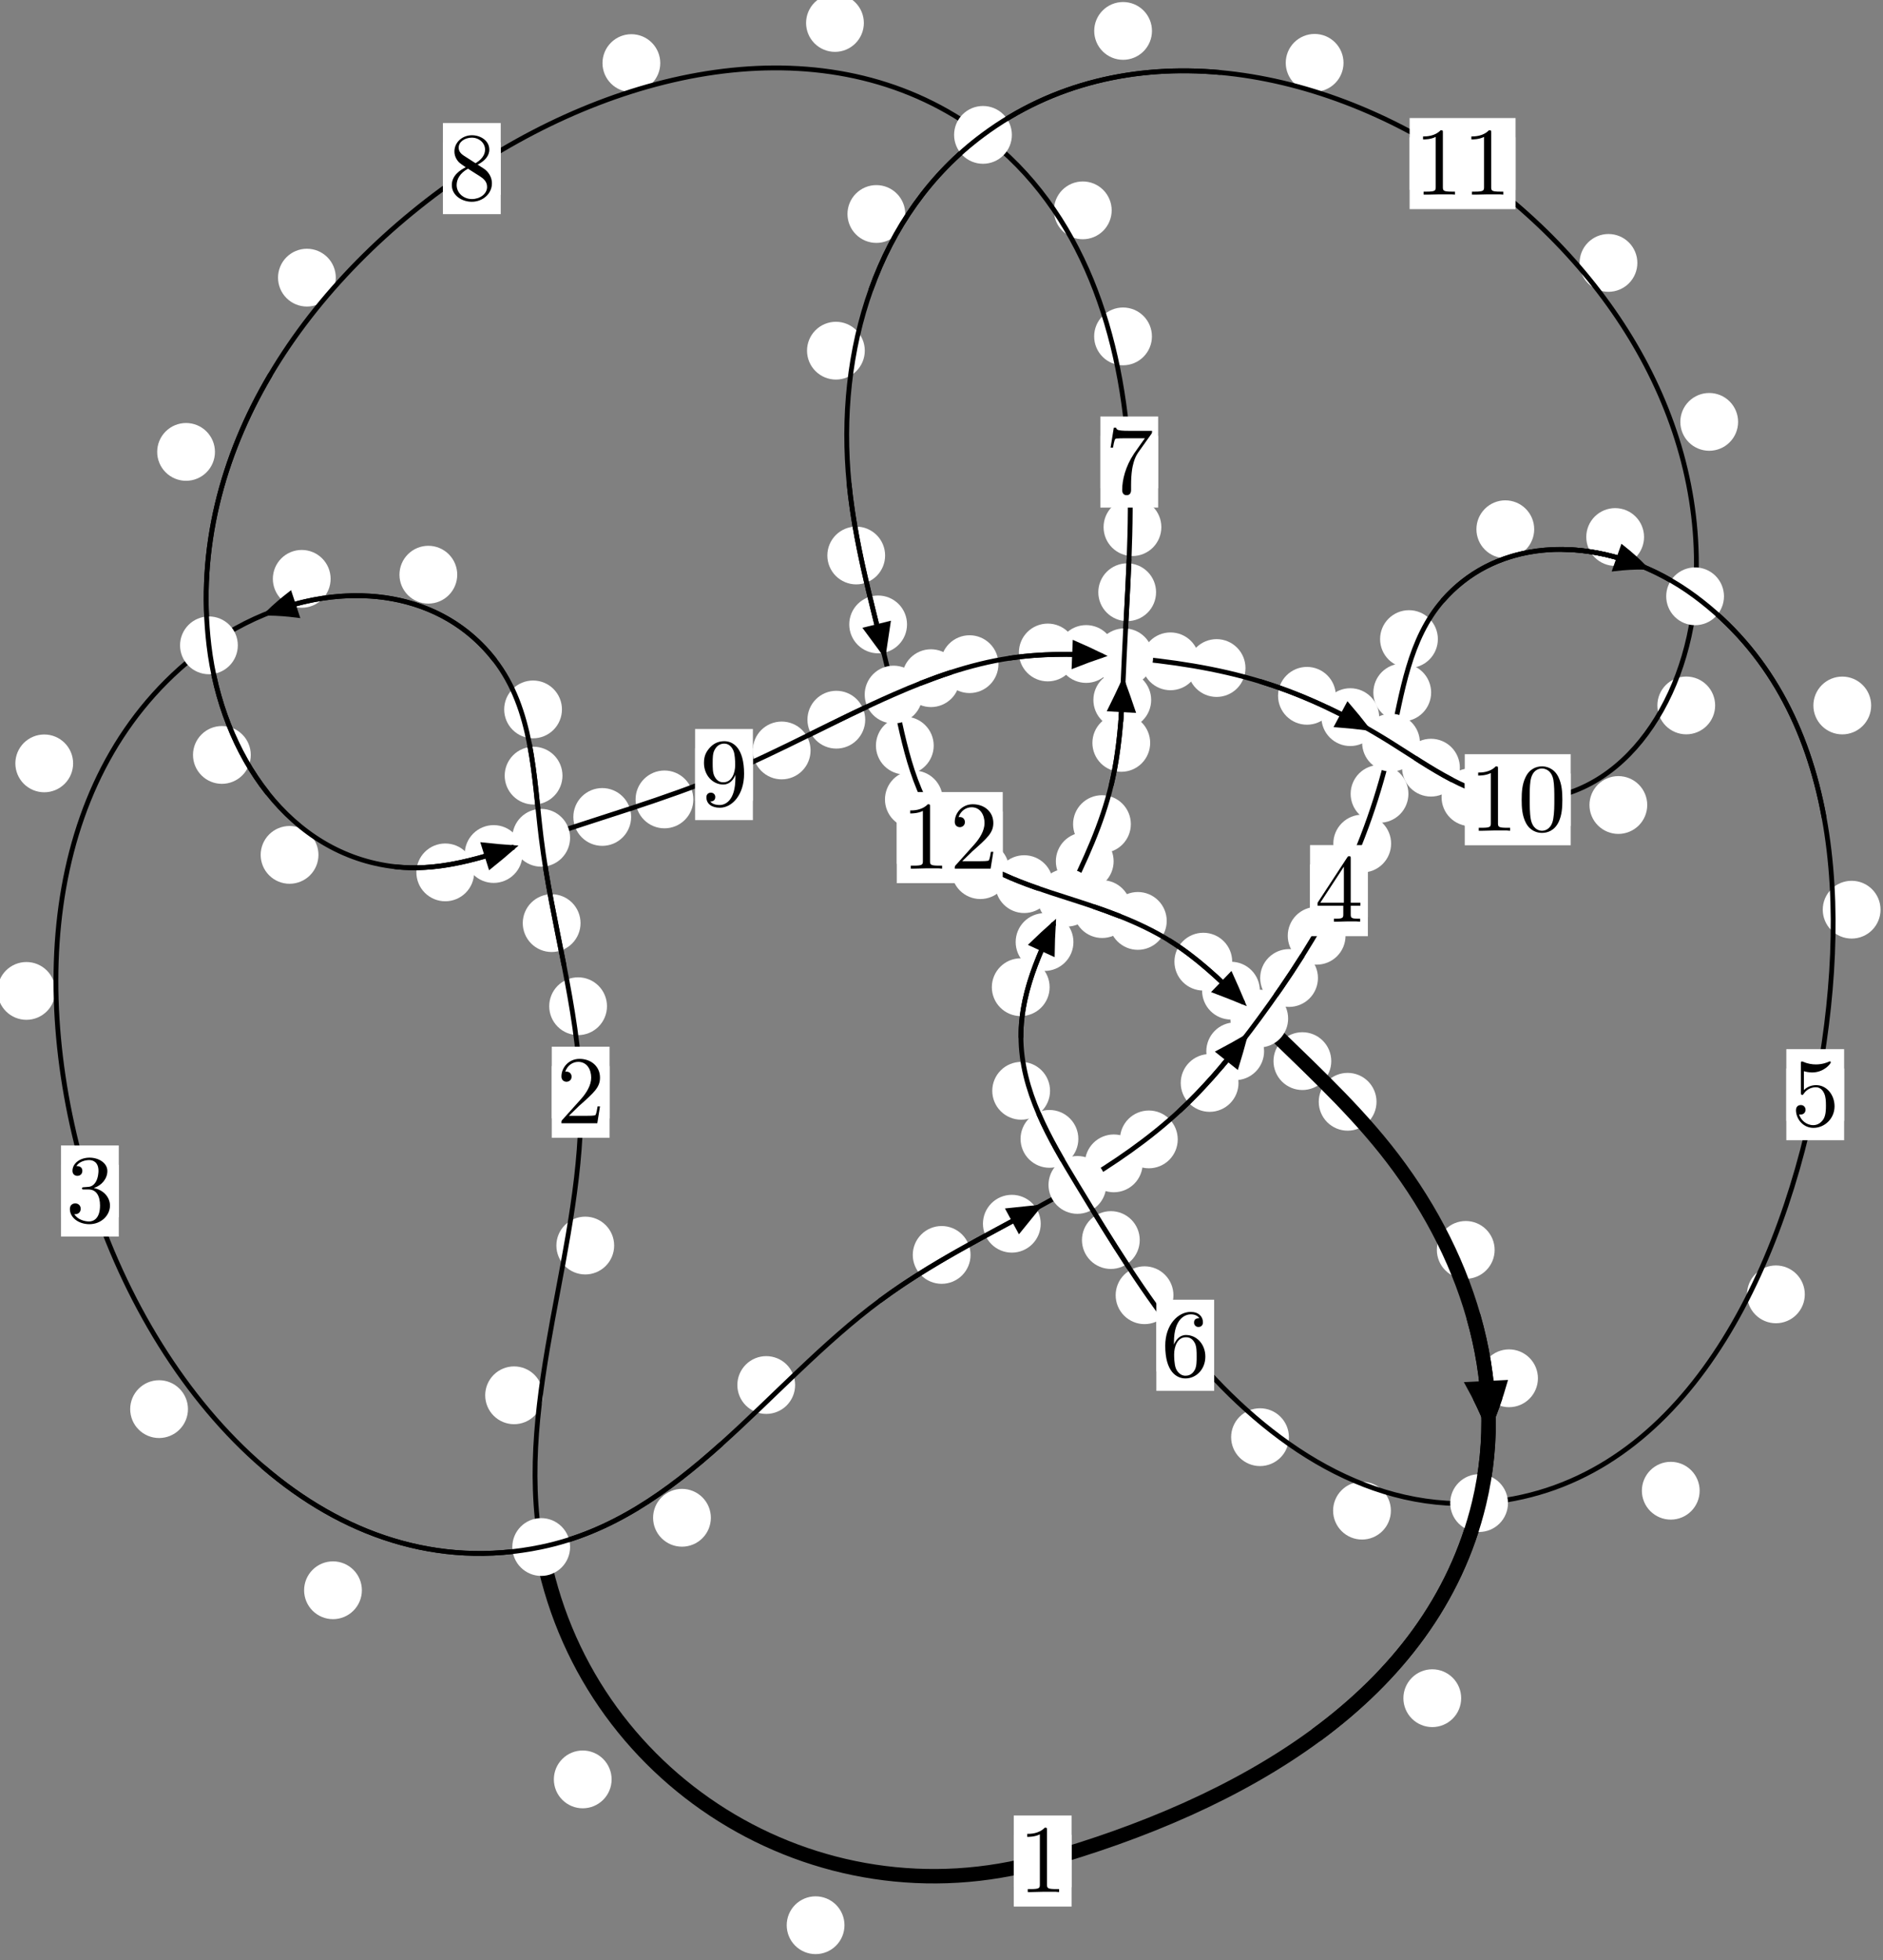 <?xml version="1.0"?>
<!-- Created by MetaPost 1.999 on 2021.07.05:2356 -->
<svg version="1.1" xmlns="http://www.w3.org/2000/svg" xmlns:xlink="http://www.w3.org/1999/xlink" width="194.841" height="202.718" viewBox="0 0 194.841 202.718">
<rect x="0" y="0" width="194.841" height="202.718" fill="#808080" stroke="none"/>
<!-- Original BoundingBox: -56.255798 -42.104309 138.585419 160.613480 -->
  <defs>
    <g transform="scale(0.01,0.01)" id="GLYPHcmr10_48">
      <path style="fill-rule: evenodd;" d="M460 -320C460 -400,455 -480,420 -554C374 -650,292 -666,250 -666C190 -666,117 -640,76 -547C44 -478,39 -400,39 -320C39 -245,43 -155,84 -79C127 2,200 22,249 22C303 22,379 1,423 -94C455 -163,460 -241,460 -320M249 -0C210 -0,151 -25,133 -121C122 -181,122 -273,122 -332C122 -396,122 -462,130 -516C149 -635,224 -644,249 -644C282 -644,348 -626,367 -527C377 -471,377 -395,377 -332C377 -257,377 -189,366 -125C351 -30,294 -0,249 -0"></path>
    </g>
    <g transform="scale(0.01,0.01)" id="GLYPHcmr10_49">
      <path style="fill-rule: evenodd;" d="M294 -640C294 -664,294 -666,271 -666C209 -602,121 -602,89 -602L89 -571C109 -571,168 -571,220 -597L220 -79C220 -43,217 -31,127 -31L95 -31L95 -0L257 -0L130 -3L217 -3L257 -3L297 -3L384 -3L419 -0L419 -31L387 -31C297 -31,294 -42,294 -79"></path>
    </g>
    <g transform="scale(0.01,0.01)" id="GLYPHcmr10_50">
      <path style="fill-rule: evenodd;" d="M127 -77L233 -180C389 -318,449 -372,449 -472C449 -586,359 -666,237 -666C124 -666,50 -574,50 -485C50 -429,100 -429,103 -429C120 -429,155 -441,155 -482C155 -508,137 -534,102 -534C94 -534,92 -534,89 -533C112 -598,166 -635,224 -635C315 -635,358 -554,358 -472C358 -392,308 -313,253 -251L61 -37C50 -26,50 -24,50 -0L421 -0L449 -174L424 -174C419 -144,412 -100,402 -85C395 -77,329 -77,307 -77"></path>
    </g>
    <g transform="scale(0.01,0.01)" id="GLYPHcmr10_51">
      <path style="fill-rule: evenodd;" d="M290 -352C372 -379,430 -449,430 -528C430 -610,342 -666,246 -666C145 -666,69 -606,69 -530C69 -497,91 -478,120 -478C151 -478,171 -500,171 -529C171 -579,124 -579,109 -579C140 -628,206 -641,242 -641C283 -641,338 -619,338 -529C338 -517,336 -459,310 -415C280 -367,246 -364,221 -363C213 -362,189 -360,182 -360C174 -359,167 -358,167 -348C167 -337,174 -337,191 -337L235 -337C317 -337,354 -269,354 -171C354 -35,285 -6,241 -6C198 -6,123 -23,88 -82C123 -77,154 -99,154 -137C154 -173,127 -193,98 -193C74 -193,42 -179,42 -135C42 -44,135 22,244 22C366 22,457 -69,457 -171C457 -253,394 -331,290 -352"></path>
    </g>
    <g transform="scale(0.01,0.01)" id="GLYPHcmr10_52">
      <path style="fill-rule: evenodd;" d="M294 -165L294 -78C294 -42,292 -31,218 -31L197 -31L197 -0L332 -0L238 -3L290 -3L332 -3L374 -3L427 -3L468 -0L468 -31L447 -31C373 -31,371 -42,371 -78L371 -165L471 -165L471 -196L371 -196L371 -651C371 -671,371 -677,355 -677C346 -677,343 -677,335 -665L28 -196L28 -165M300 -196L56 -196L300 -569"></path>
    </g>
    <g transform="scale(0.01,0.01)" id="GLYPHcmr10_53">
      <path style="fill-rule: evenodd;" d="M449 -201C449 -320,367 -420,259 -420C211 -420,168 -404,132 -369L132 -564C152 -558,185 -551,217 -551C340 -551,410 -642,410 -655C410 -661,407 -666,400 -666C399 -666,397 -666,392 -663C372 -654,323 -634,256 -634C216 -634,170 -641,123 -662C115 -665,113 -665,111 -665C101 -665,101 -657,101 -641L101 -345C101 -327,101 -319,115 -319C122 -319,124 -322,128 -328C139 -344,176 -398,257 -398C309 -398,334 -352,342 -334C358 -297,360 -258,360 -208C360 -173,360 -113,336 -71C312 -32,275 -6,229 -6C156 -6,99 -59,82 -118C85 -117,88 -116,99 -116C132 -116,149 -141,149 -165C149 -189,132 -214,99 -214C85 -214,50 -207,50 -161C50 -75,119 22,231 22C347 22,449 -74,449 -201"></path>
    </g>
    <g transform="scale(0.01,0.01)" id="GLYPHcmr10_54">
      <path style="fill-rule: evenodd;" d="M132 -328L132 -352C132 -605,256 -641,307 -641C331 -641,373 -635,395 -601C380 -601,340 -601,340 -556C340 -525,364 -510,386 -510C402 -510,432 -519,432 -558C432 -618,388 -666,305 -666C177 -666,42 -537,42 -316C42 -49,158 22,251 22C362 22,457 -72,457 -204C457 -331,368 -427,257 -427C189 -427,152 -376,132 -328M251 -6C188 -6,158 -66,152 -81C134 -128,134 -208,134 -226C134 -304,166 -404,256 -404C272 -404,318 -404,349 -342C367 -305,367 -254,367 -205C367 -157,367 -107,350 -71C320 -11,274 -6,251 -6"></path>
    </g>
    <g transform="scale(0.01,0.01)" id="GLYPHcmr10_55">
      <path style="fill-rule: evenodd;" d="M476 -609C485 -621,485 -623,485 -644L242 -644C120 -644,118 -657,114 -676L89 -676L56 -470L81 -470C84 -486,93 -549,106 -561C113 -567,191 -567,204 -567L411 -567C400 -551,321 -442,299 -409C209 -274,176 -135,176 -33C176 -23,176 22,222 22C268 22,268 -23,268 -33L268 -84C268 -139,271 -194,279 -248C283 -271,297 -357,341 -419"></path>
    </g>
    <g transform="scale(0.01,0.01)" id="GLYPHcmr10_56">
      <path style="fill-rule: evenodd;" d="M163 -457C117 -487,113 -521,113 -538C113 -599,178 -641,249 -641C322 -641,386 -589,386 -517C386 -460,347 -412,287 -377M309 -362C381 -399,430 -451,430 -517C430 -609,341 -666,250 -666C150 -666,69 -592,69 -499C69 -481,71 -436,113 -389C124 -377,161 -352,186 -335C128 -306,42 -250,42 -151C42 -45,144 22,249 22C362 22,457 -61,457 -168C457 -204,446 -249,408 -291C389 -312,373 -322,309 -362M209 -320L332 -242C360 -223,407 -193,407 -132C407 -58,332 -6,250 -6C164 -6,92 -68,92 -151C92 -209,124 -273,209 -320"></path>
    </g>
    <g transform="scale(0.01,0.01)" id="GLYPHcmr10_57">
      <path style="fill-rule: evenodd;" d="M367 -318L367 -286C367 -52,263 -6,205 -6C188 -6,134 -8,107 -42C151 -42,159 -71,159 -88C159 -119,135 -134,113 -134C97 -134,67 -125,67 -86C67 -19,121 22,206 22C335 22,457 -114,457 -329C457 -598,342 -666,253 -666C198 -666,149 -648,106 -603C65 -558,42 -516,42 -441C42 -316,130 -218,242 -218C303 -218,344 -260,367 -318M243 -241C227 -241,181 -241,150 -304C132 -341,132 -391,132 -440C132 -494,132 -541,153 -578C180 -628,218 -641,253 -641C299 -641,332 -607,349 -562C361 -530,365 -467,365 -421C365 -338,331 -241,243 -241"></path>
    </g>
  </defs>
  <path d="M87.381 199.116C87.381 198.323,87.066 197.563,86.506 197.002C85.945 196.442,85.185 196.127,84.393 196.127C83.6 196.127,82.84 196.442,82.279 197.002C81.719 197.563,81.404 198.323,81.404 199.116C81.404 199.908,81.719 200.668,82.279 201.229C82.84 201.789,83.6 202.104,84.393 202.104C85.185 202.104,85.945 201.789,86.506 201.229C87.066 200.668,87.381 199.908,87.381 199.116Z" style="fill: rgb(100%,100%,100%);stroke: none;"></path>
  <path d="M110.877 192.478C110.877 191.685,110.562 190.925,110.002 190.365C109.441 189.804,108.681 189.489,107.888 189.489C107.096 189.489,106.335 189.804,105.775 190.365C105.214 190.925,104.9 191.685,104.9 192.478C104.9 193.271,105.214 194.031,105.775 194.591C106.335 195.152,107.096 195.467,107.888 195.467C108.681 195.467,109.441 195.152,110.002 194.591C110.562 194.031,110.877 193.271,110.877 192.478Z" style="fill: rgb(100%,100%,100%);stroke: none;"></path>
  <path d="M56.183 144.309C56.183 143.516,55.868 142.756,55.308 142.196C54.747 141.635,53.987 141.32,53.194 141.32C52.402 141.32,51.641 141.635,51.081 142.196C50.52 142.756,50.206 143.516,50.206 144.309C50.206 145.102,50.52 145.862,51.081 146.422C51.641 146.983,52.402 147.298,53.194 147.298C53.987 147.298,54.747 146.983,55.308 146.422C55.868 145.862,56.183 145.102,56.183 144.309Z" style="fill: rgb(100%,100%,100%);stroke: none;"></path>
  <path d="M63.286 184.034C63.286 183.241,62.971 182.481,62.411 181.921C61.85 181.36,61.09 181.045,60.298 181.045C59.505 181.045,58.745 181.36,58.184 181.921C57.624 182.481,57.309 183.241,57.309 184.034C57.309 184.827,57.624 185.587,58.184 186.147C58.745 186.708,59.505 187.023,60.298 187.023C61.09 187.023,61.85 186.708,62.411 186.147C62.971 185.587,63.286 184.827,63.286 184.034Z" style="fill: rgb(100%,100%,100%);stroke: none;"></path>
  <path d="M62.807 104.068C62.807 103.276,62.492 102.515,61.932 101.955C61.371 101.394,60.611 101.08,59.818 101.08C59.026 101.08,58.265 101.394,57.705 101.955C57.145 102.515,56.83 103.276,56.83 104.068C56.83 104.861,57.145 105.621,57.705 106.182C58.265 106.742,59.026 107.057,59.818 107.057C60.611 107.057,61.371 106.742,61.932 106.182C62.492 105.621,62.807 104.861,62.807 104.068Z" style="fill: rgb(100%,100%,100%);stroke: none;"></path>
  <path d="M63.549 128.821C63.549 128.028,63.234 127.268,62.673 126.708C62.113 126.147,61.353 125.832,60.56 125.832C59.767 125.832,59.007 126.147,58.447 126.708C57.886 127.268,57.571 128.028,57.571 128.821C57.571 129.614,57.886 130.374,58.447 130.934C59.007 131.495,59.767 131.81,60.56 131.81C61.353 131.81,62.113 131.495,62.673 130.934C63.234 130.374,63.549 129.614,63.549 128.821Z" style="fill: rgb(100%,100%,100%);stroke: none;"></path>
  <path d="M58.201 80.22C58.201 79.427,57.886 78.667,57.325 78.106C56.765 77.546,56.005 77.231,55.212 77.231C54.419 77.231,53.659 77.546,53.099 78.106C52.538 78.667,52.223 79.427,52.223 80.22C52.223 81.012,52.538 81.772,53.099 82.333C53.659 82.893,54.419 83.208,55.212 83.208C56.005 83.208,56.765 82.893,57.325 82.333C57.886 81.772,58.201 81.012,58.201 80.22Z" style="fill: rgb(100%,100%,100%);stroke: none;"></path>
  <path d="M60.07 95.473C60.07 94.681,59.755 93.92,59.195 93.36C58.634 92.8,57.874 92.485,57.081 92.485C56.289 92.485,55.529 92.8,54.968 93.36C54.408 93.92,54.093 94.681,54.093 95.473C54.093 96.266,54.408 97.026,54.968 97.587C55.529 98.147,56.289 98.462,57.081 98.462C57.874 98.462,58.634 98.147,59.195 97.587C59.755 97.026,60.07 96.266,60.07 95.473Z" style="fill: rgb(100%,100%,100%);stroke: none;"></path>
  <path d="M47.311 59.438C47.311 58.645,46.996 57.885,46.436 57.325C45.875 56.764,45.115 56.449,44.323 56.449C43.53 56.449,42.77 56.764,42.209 57.325C41.649 57.885,41.334 58.645,41.334 59.438C41.334 60.231,41.649 60.991,42.209 61.551C42.77 62.112,43.53 62.427,44.323 62.427C45.115 62.427,45.875 62.112,46.436 61.551C46.996 60.991,47.311 60.231,47.311 59.438Z" style="fill: rgb(100%,100%,100%);stroke: none;"></path>
  <path d="M58.147 73.371C58.147 72.578,57.833 71.818,57.272 71.258C56.712 70.697,55.951 70.382,55.159 70.382C54.366 70.382,53.606 70.697,53.045 71.258C52.485 71.818,52.17 72.578,52.17 73.371C52.17 74.164,52.485 74.924,53.045 75.484C53.606 76.045,54.366 76.36,55.159 76.36C55.951 76.36,56.712 76.045,57.272 75.484C57.833 74.924,58.147 74.164,58.147 73.371Z" style="fill: rgb(100%,100%,100%);stroke: none;"></path>
  <path d="M7.566 78.953C7.566 78.16,7.252 77.4,6.691 76.839C6.131 76.279,5.37 75.964,4.578 75.964C3.785 75.964,3.025 76.279,2.464 76.839C1.904 77.4,1.589 78.16,1.589 78.953C1.589 79.745,1.904 80.506,2.464 81.066C3.025 81.627,3.785 81.941,4.578 81.941C5.37 81.941,6.131 81.627,6.691 81.066C7.252 80.506,7.566 79.745,7.566 78.953Z" style="fill: rgb(100%,100%,100%);stroke: none;"></path>
  <path d="M34.21 59.867C34.21 59.074,33.895 58.314,33.335 57.754C32.774 57.193,32.014 56.878,31.222 56.878C30.429 56.878,29.669 57.193,29.108 57.754C28.548 58.314,28.233 59.074,28.233 59.867C28.233 60.66,28.548 61.42,29.108 61.98C29.669 62.541,30.429 62.856,31.222 62.856C32.014 62.856,32.774 62.541,33.335 61.98C33.895 61.42,34.21 60.66,34.21 59.867Z" style="fill: rgb(100%,100%,100%);stroke: none;"></path>
  <path d="M19.449 145.739C19.449 144.946,19.134 144.186,18.573 143.626C18.013 143.065,17.253 142.75,16.46 142.75C15.667 142.75,14.907 143.065,14.347 143.626C13.786 144.186,13.471 144.946,13.471 145.739C13.471 146.532,13.786 147.292,14.347 147.852C14.907 148.413,15.667 148.728,16.46 148.728C17.253 148.728,18.013 148.413,18.573 147.852C19.134 147.292,19.449 146.532,19.449 145.739Z" style="fill: rgb(100%,100%,100%);stroke: none;"></path>
  <path d="M5.722 102.486C5.722 101.693,5.407 100.933,4.846 100.372C4.286 99.812,3.526 99.497,2.733 99.497C1.94 99.497,1.18 99.812,0.62 100.372C0.059 100.933,-0.256 101.693,-0.256 102.486C-0.256 103.278,0.059 104.038,0.62 104.599C1.18 105.159,1.94 105.474,2.733 105.474C3.526 105.474,4.286 105.159,4.846 104.599C5.407 104.038,5.722 103.278,5.722 102.486Z" style="fill: rgb(100%,100%,100%);stroke: none;"></path>
  <path d="M73.555 156.976C73.555 156.183,73.24 155.423,72.68 154.863C72.119 154.302,71.359 153.987,70.567 153.987C69.774 153.987,69.014 154.302,68.453 154.863C67.893 155.423,67.578 156.183,67.578 156.976C67.578 157.769,67.893 158.529,68.453 159.089C69.014 159.65,69.774 159.965,70.567 159.965C71.359 159.965,72.119 159.65,72.68 159.089C73.24 158.529,73.555 157.769,73.555 156.976Z" style="fill: rgb(100%,100%,100%);stroke: none;"></path>
  <path d="M37.445 164.472C37.445 163.68,37.13 162.92,36.569 162.359C36.009 161.799,35.249 161.484,34.456 161.484C33.663 161.484,32.903 161.799,32.343 162.359C31.782 162.92,31.467 163.68,31.467 164.472C31.467 165.265,31.782 166.025,32.343 166.586C32.903 167.146,33.663 167.461,34.456 167.461C35.249 167.461,36.009 167.146,36.569 166.586C37.13 166.025,37.445 165.265,37.445 164.472Z" style="fill: rgb(100%,100%,100%);stroke: none;"></path>
  <path d="M100.426 129.791C100.426 128.998,100.111 128.238,99.55 127.677C98.99 127.117,98.23 126.802,97.437 126.802C96.644 126.802,95.884 127.117,95.324 127.677C94.763 128.238,94.448 128.998,94.448 129.791C94.448 130.583,94.763 131.343,95.324 131.904C95.884 132.464,96.644 132.779,97.437 132.779C98.23 132.779,98.99 132.464,99.55 131.904C100.111 131.343,100.426 130.583,100.426 129.791Z" style="fill: rgb(100%,100%,100%);stroke: none;"></path>
  <path d="M82.274 143.245C82.274 142.453,81.959 141.692,81.399 141.132C80.838 140.572,80.078 140.257,79.286 140.257C78.493 140.257,77.733 140.572,77.172 141.132C76.612 141.692,76.297 142.453,76.297 143.245C76.297 144.038,76.612 144.798,77.172 145.359C77.733 145.919,78.493 146.234,79.286 146.234C80.078 146.234,80.838 145.919,81.399 145.359C81.959 144.798,82.274 144.038,82.274 143.245Z" style="fill: rgb(100%,100%,100%);stroke: none;"></path>
  <path d="M118.238 120.321C118.238 119.528,117.923 118.768,117.363 118.207C116.802 117.647,116.042 117.332,115.249 117.332C114.457 117.332,113.697 117.647,113.136 118.207C112.576 118.768,112.261 119.528,112.261 120.321C112.261 121.113,112.576 121.873,113.136 122.434C113.697 122.994,114.457 123.309,115.249 123.309C116.042 123.309,116.802 122.994,117.363 122.434C117.923 121.873,118.238 121.113,118.238 120.321Z" style="fill: rgb(100%,100%,100%);stroke: none;"></path>
  <path d="M107.687 126.564C107.687 125.771,107.372 125.011,106.812 124.451C106.251 123.89,105.491 123.575,104.698 123.575C103.906 123.575,103.146 123.89,102.585 124.451C102.025 125.011,101.71 125.771,101.71 126.564C101.71 127.357,102.025 128.117,102.585 128.677C103.146 129.238,103.906 129.553,104.698 129.553C105.491 129.553,106.251 129.238,106.812 128.677C107.372 128.117,107.687 127.357,107.687 126.564Z" style="fill: rgb(100%,100%,100%);stroke: none;"></path>
  <path d="M128.153 112.004C128.153 111.211,127.838 110.451,127.277 109.89C126.717 109.33,125.957 109.015,125.164 109.015C124.371 109.015,123.611 109.33,123.051 109.89C122.49 110.451,122.175 111.211,122.175 112.004C122.175 112.796,122.49 113.557,123.051 114.117C123.611 114.678,124.371 114.992,125.164 114.992C125.957 114.992,126.717 114.678,127.277 114.117C127.838 113.557,128.153 112.796,128.153 112.004Z" style="fill: rgb(100%,100%,100%);stroke: none;"></path>
  <path d="M121.865 117.843C121.865 117.05,121.55 116.29,120.99 115.729C120.429 115.169,119.669 114.854,118.877 114.854C118.084 114.854,117.324 115.169,116.763 115.729C116.203 116.29,115.888 117.05,115.888 117.843C115.888 118.635,116.203 119.395,116.763 119.956C117.324 120.516,118.084 120.831,118.877 120.831C119.669 120.831,120.429 120.516,120.99 119.956C121.55 119.395,121.865 118.635,121.865 117.843Z" style="fill: rgb(100%,100%,100%);stroke: none;"></path>
  <path d="M136.373 101.15C136.373 100.357,136.058 99.597,135.498 99.037C134.937 98.476,134.177 98.161,133.384 98.161C132.592 98.161,131.832 98.476,131.271 99.037C130.711 99.597,130.396 100.357,130.396 101.15C130.396 101.943,130.711 102.703,131.271 103.263C131.832 103.824,132.592 104.139,133.384 104.139C134.177 104.139,134.937 103.824,135.498 103.263C136.058 102.703,136.373 101.943,136.373 101.15Z" style="fill: rgb(100%,100%,100%);stroke: none;"></path>
  <path d="M130.799 108.726C130.799 107.934,130.484 107.173,129.924 106.613C129.363 106.053,128.603 105.738,127.81 105.738C127.018 105.738,126.257 106.053,125.697 106.613C125.137 107.173,124.822 107.934,124.822 108.726C124.822 109.519,125.137 110.279,125.697 110.84C126.257 111.4,127.018 111.715,127.81 111.715C128.603 111.715,129.363 111.4,129.924 110.84C130.484 110.279,130.799 109.519,130.799 108.726Z" style="fill: rgb(100%,100%,100%);stroke: none;"></path>
  <path d="M143.943 87.249C143.943 86.456,143.628 85.696,143.067 85.136C142.507 84.575,141.747 84.26,140.954 84.26C140.161 84.26,139.401 84.575,138.841 85.136C138.28 85.696,137.965 86.456,137.965 87.249C137.965 88.042,138.28 88.802,138.841 89.362C139.401 89.923,140.161 90.238,140.954 90.238C141.747 90.238,142.507 89.923,143.067 89.362C143.628 88.802,143.943 88.042,143.943 87.249Z" style="fill: rgb(100%,100%,100%);stroke: none;"></path>
  <path d="M139.227 96.782C139.227 95.989,138.912 95.229,138.351 94.668C137.791 94.108,137.031 93.793,136.238 93.793C135.445 93.793,134.685 94.108,134.125 94.668C133.564 95.229,133.249 95.989,133.249 96.782C133.249 97.574,133.564 98.334,134.125 98.895C134.685 99.455,135.445 99.77,136.238 99.77C137.031 99.77,137.791 99.455,138.351 98.895C138.912 98.334,139.227 97.574,139.227 96.782Z" style="fill: rgb(100%,100%,100%);stroke: none;"></path>
  <path d="M148.085 71.622C148.085 70.829,147.77 70.069,147.21 69.508C146.649 68.948,145.889 68.633,145.096 68.633C144.304 68.633,143.544 68.948,142.983 69.508C142.423 70.069,142.108 70.829,142.108 71.622C142.108 72.415,142.423 73.175,142.983 73.735C143.544 74.296,144.304 74.611,145.096 74.611C145.889 74.611,146.649 74.296,147.21 73.735C147.77 73.175,148.085 72.415,148.085 71.622Z" style="fill: rgb(100%,100%,100%);stroke: none;"></path>
  <path d="M145.734 82.105C145.734 81.312,145.419 80.552,144.859 79.991C144.298 79.431,143.538 79.116,142.746 79.116C141.953 79.116,141.193 79.431,140.632 79.991C140.072 80.552,139.757 81.312,139.757 82.105C139.757 82.897,140.072 83.658,140.632 84.218C141.193 84.779,141.953 85.094,142.746 85.094C143.538 85.094,144.298 84.779,144.859 84.218C145.419 83.658,145.734 82.897,145.734 82.105Z" style="fill: rgb(100%,100%,100%);stroke: none;"></path>
  <path d="M158.749 54.737C158.749 53.944,158.434 53.184,157.873 52.623C157.313 52.063,156.553 51.748,155.76 51.748C154.967 51.748,154.207 52.063,153.647 52.623C153.086 53.184,152.771 53.944,152.771 54.737C152.771 55.529,153.086 56.29,153.647 56.85C154.207 57.411,154.967 57.726,155.76 57.726C156.553 57.726,157.313 57.411,157.873 56.85C158.434 56.29,158.749 55.529,158.749 54.737Z" style="fill: rgb(100%,100%,100%);stroke: none;"></path>
  <path d="M148.781 66.097C148.781 65.305,148.466 64.544,147.905 63.984C147.345 63.424,146.585 63.109,145.792 63.109C144.999 63.109,144.239 63.424,143.679 63.984C143.118 64.544,142.803 65.305,142.803 66.097C142.803 66.89,143.118 67.65,143.679 68.211C144.239 68.771,144.999 69.086,145.792 69.086C146.585 69.086,147.345 68.771,147.905 68.211C148.466 67.65,148.781 66.89,148.781 66.097Z" style="fill: rgb(100%,100%,100%);stroke: none;"></path>
  <path d="M193.616 72.965C193.616 72.172,193.301 71.412,192.74 70.851C192.18 70.291,191.42 69.976,190.627 69.976C189.834 69.976,189.074 70.291,188.514 70.851C187.953 71.412,187.638 72.172,187.638 72.965C187.638 73.757,187.953 74.517,188.514 75.078C189.074 75.638,189.834 75.953,190.627 75.953C191.42 75.953,192.18 75.638,192.74 75.078C193.301 74.517,193.616 73.757,193.616 72.965Z" style="fill: rgb(100%,100%,100%);stroke: none;"></path>
  <path d="M170.116 55.54C170.116 54.748,169.801 53.987,169.24 53.427C168.68 52.867,167.919 52.552,167.127 52.552C166.334 52.552,165.574 52.867,165.013 53.427C164.453 53.987,164.138 54.748,164.138 55.54C164.138 56.333,164.453 57.093,165.013 57.654C165.574 58.214,166.334 58.529,167.127 58.529C167.919 58.529,168.68 58.214,169.24 57.654C169.801 57.093,170.116 56.333,170.116 55.54Z" style="fill: rgb(100%,100%,100%);stroke: none;"></path>
  <path d="M186.75 133.869C186.75 133.076,186.435 132.316,185.874 131.755C185.314 131.195,184.554 130.88,183.761 130.88C182.968 130.88,182.208 131.195,181.648 131.755C181.087 132.316,180.772 133.076,180.772 133.869C180.772 134.661,181.087 135.421,181.648 135.982C182.208 136.542,182.968 136.857,183.761 136.857C184.554 136.857,185.314 136.542,185.874 135.982C186.435 135.421,186.75 134.661,186.75 133.869Z" style="fill: rgb(100%,100%,100%);stroke: none;"></path>
  <path d="M194.585 94.084C194.585 93.291,194.27 92.531,193.71 91.97C193.15 91.41,192.389 91.095,191.597 91.095C190.804 91.095,190.044 91.41,189.483 91.97C188.923 92.531,188.608 93.291,188.608 94.084C188.608 94.876,188.923 95.636,189.483 96.197C190.044 96.757,190.804 97.072,191.597 97.072C192.389 97.072,193.15 96.757,193.71 96.197C194.27 95.636,194.585 94.876,194.585 94.084Z" style="fill: rgb(100%,100%,100%);stroke: none;"></path>
  <path d="M143.92 156.239C143.92 155.446,143.605 154.686,143.044 154.126C142.484 153.565,141.724 153.25,140.931 153.25C140.138 153.25,139.378 153.565,138.818 154.126C138.257 154.686,137.942 155.446,137.942 156.239C137.942 157.032,138.257 157.792,138.818 158.352C139.378 158.913,140.138 159.228,140.931 159.228C141.724 159.228,142.484 158.913,143.044 158.352C143.605 157.792,143.92 157.032,143.92 156.239Z" style="fill: rgb(100%,100%,100%);stroke: none;"></path>
  <path d="M175.869 154.177C175.869 153.385,175.554 152.624,174.993 152.064C174.433 151.503,173.673 151.188,172.88 151.188C172.087 151.188,171.327 151.503,170.767 152.064C170.206 152.624,169.891 153.385,169.891 154.177C169.891 154.97,170.206 155.73,170.767 156.291C171.327 156.851,172.087 157.166,172.88 157.166C173.673 157.166,174.433 156.851,174.993 156.291C175.554 155.73,175.869 154.97,175.869 154.177Z" style="fill: rgb(100%,100%,100%);stroke: none;"></path>
  <path d="M121.419 133.958C121.419 133.165,121.104 132.405,120.544 131.845C119.983 131.284,119.223 130.969,118.43 130.969C117.638 130.969,116.878 131.284,116.317 131.845C115.757 132.405,115.442 133.165,115.442 133.958C115.442 134.751,115.757 135.511,116.317 136.071C116.878 136.632,117.638 136.947,118.43 136.947C119.223 136.947,119.983 136.632,120.544 136.071C121.104 135.511,121.419 134.751,121.419 133.958Z" style="fill: rgb(100%,100%,100%);stroke: none;"></path>
  <path d="M133.368 148.639C133.368 147.847,133.053 147.086,132.492 146.526C131.932 145.965,131.172 145.65,130.379 145.65C129.586 145.65,128.826 145.965,128.266 146.526C127.705 147.086,127.39 147.847,127.39 148.639C127.39 149.432,127.705 150.192,128.266 150.753C128.826 151.313,129.586 151.628,130.379 151.628C131.172 151.628,131.932 151.313,132.492 150.753C133.053 150.192,133.368 149.432,133.368 148.639Z" style="fill: rgb(100%,100%,100%);stroke: none;"></path>
  <path d="M111.58 117.788C111.58 116.995,111.265 116.235,110.704 115.675C110.144 115.114,109.384 114.799,108.591 114.799C107.798 114.799,107.038 115.114,106.478 115.675C105.917 116.235,105.602 116.995,105.602 117.788C105.602 118.581,105.917 119.341,106.478 119.901C107.038 120.462,107.798 120.777,108.591 120.777C109.384 120.777,110.144 120.462,110.704 119.901C111.265 119.341,111.58 118.581,111.58 117.788Z" style="fill: rgb(100%,100%,100%);stroke: none;"></path>
  <path d="M117.933 128.252C117.933 127.459,117.618 126.699,117.057 126.139C116.497 125.578,115.736 125.263,114.944 125.263C114.151 125.263,113.391 125.578,112.83 126.139C112.27 126.699,111.955 127.459,111.955 128.252C111.955 129.045,112.27 129.805,112.83 130.365C113.391 130.926,114.151 131.241,114.944 131.241C115.736 131.241,116.497 130.926,117.057 130.365C117.618 129.805,117.933 129.045,117.933 128.252Z" style="fill: rgb(100%,100%,100%);stroke: none;"></path>
  <path d="M108.608 102.1C108.608 101.307,108.293 100.547,107.732 99.987C107.172 99.426,106.412 99.111,105.619 99.111C104.826 99.111,104.066 99.426,103.506 99.987C102.945 100.547,102.63 101.307,102.63 102.1C102.63 102.893,102.945 103.653,103.506 104.213C104.066 104.774,104.826 105.089,105.619 105.089C106.412 105.089,107.172 104.774,107.732 104.213C108.293 103.653,108.608 102.893,108.608 102.1Z" style="fill: rgb(100%,100%,100%);stroke: none;"></path>
  <path d="M108.652 112.816C108.652 112.023,108.337 111.263,107.776 110.703C107.216 110.142,106.456 109.827,105.663 109.827C104.87 109.827,104.11 110.142,103.55 110.703C102.989 111.263,102.674 112.023,102.674 112.816C102.674 113.609,102.989 114.369,103.55 114.929C104.11 115.49,104.87 115.805,105.663 115.805C106.456 115.805,107.216 115.49,107.776 114.929C108.337 114.369,108.652 113.609,108.652 112.816Z" style="fill: rgb(100%,100%,100%);stroke: none;"></path>
  <path d="M115.231 89.076C115.231 88.283,114.916 87.523,114.355 86.962C113.795 86.402,113.035 86.087,112.242 86.087C111.449 86.087,110.689 86.402,110.129 86.962C109.568 87.523,109.253 88.283,109.253 89.076C109.253 89.868,109.568 90.628,110.129 91.189C110.689 91.749,111.449 92.064,112.242 92.064C113.035 92.064,113.795 91.749,114.355 91.189C114.916 90.628,115.231 89.868,115.231 89.076Z" style="fill: rgb(100%,100%,100%);stroke: none;"></path>
  <path d="M111.072 97.43C111.072 96.637,110.757 95.877,110.197 95.316C109.636 94.756,108.876 94.441,108.083 94.441C107.291 94.441,106.531 94.756,105.97 95.316C105.41 95.877,105.095 96.637,105.095 97.43C105.095 98.222,105.41 98.983,105.97 99.543C106.531 100.103,107.291 100.418,108.083 100.418C108.876 100.418,109.636 100.103,110.197 99.543C110.757 98.983,111.072 98.222,111.072 97.43Z" style="fill: rgb(100%,100%,100%);stroke: none;"></path>
  <path d="M119.012 76.835C119.012 76.042,118.697 75.282,118.137 74.721C117.577 74.161,116.816 73.846,116.024 73.846C115.231 73.846,114.471 74.161,113.91 74.721C113.35 75.282,113.035 76.042,113.035 76.835C113.035 77.627,113.35 78.387,113.91 78.948C114.471 79.508,115.231 79.823,116.024 79.823C116.816 79.823,117.577 79.508,118.137 78.948C118.697 78.387,119.012 77.627,119.012 76.835Z" style="fill: rgb(100%,100%,100%);stroke: none;"></path>
  <path d="M117.013 85.234C117.013 84.441,116.698 83.681,116.138 83.121C115.577 82.56,114.817 82.245,114.024 82.245C113.232 82.245,112.471 82.56,111.911 83.121C111.351 83.681,111.036 84.441,111.036 85.234C111.036 86.027,111.351 86.787,111.911 87.347C112.471 87.908,113.232 88.223,114.024 88.223C114.817 88.223,115.577 87.908,116.138 87.347C116.698 86.787,117.013 86.027,117.013 85.234Z" style="fill: rgb(100%,100%,100%);stroke: none;"></path>
  <path d="M119.623 61.251C119.623 60.459,119.309 59.698,118.748 59.138C118.188 58.578,117.427 58.263,116.635 58.263C115.842 58.263,115.082 58.578,114.521 59.138C113.961 59.698,113.646 60.459,113.646 61.251C113.646 62.044,113.961 62.804,114.521 63.365C115.082 63.925,115.842 64.24,116.635 64.24C117.427 64.24,118.188 63.925,118.748 63.365C119.309 62.804,119.623 62.044,119.623 61.251Z" style="fill: rgb(100%,100%,100%);stroke: none;"></path>
  <path d="M119.115 72.393C119.115 71.601,118.8 70.841,118.239 70.28C117.679 69.72,116.919 69.405,116.126 69.405C115.333 69.405,114.573 69.72,114.013 70.28C113.452 70.841,113.137 71.601,113.137 72.393C113.137 73.186,113.452 73.946,114.013 74.507C114.573 75.067,115.333 75.382,116.126 75.382C116.919 75.382,117.679 75.067,118.239 74.507C118.8 73.946,119.115 73.186,119.115 72.393Z" style="fill: rgb(100%,100%,100%);stroke: none;"></path>
  <path d="M119.194 34.791C119.194 33.999,118.879 33.238,118.318 32.678C117.758 32.117,116.998 31.803,116.205 31.803C115.412 31.803,114.652 32.117,114.092 32.678C113.531 33.238,113.216 33.999,113.216 34.791C113.216 35.584,113.531 36.344,114.092 36.905C114.652 37.465,115.412 37.78,116.205 37.78C116.998 37.78,117.758 37.465,118.318 36.905C118.879 36.344,119.194 35.584,119.194 34.791Z" style="fill: rgb(100%,100%,100%);stroke: none;"></path>
  <path d="M120.169 54.519C120.169 53.726,119.854 52.966,119.294 52.406C118.733 51.845,117.973 51.53,117.18 51.53C116.388 51.53,115.628 51.845,115.067 52.406C114.507 52.966,114.192 53.726,114.192 54.519C114.192 55.312,114.507 56.072,115.067 56.632C115.628 57.193,116.388 57.508,117.18 57.508C117.973 57.508,118.733 57.193,119.294 56.632C119.854 56.072,120.169 55.312,120.169 54.519Z" style="fill: rgb(100%,100%,100%);stroke: none;"></path>
  <path d="M89.386 2.375C89.386 1.583,89.071 0.822,88.51 0.262C87.95 -0.299,87.19 -0.613,86.397 -0.613C85.604 -0.613,84.844 -0.299,84.284 0.262C83.723 0.822,83.408 1.583,83.408 2.375C83.408 3.168,83.723 3.928,84.284 4.489C84.844 5.049,85.604 5.364,86.397 5.364C87.19 5.364,87.95 5.049,88.51 4.489C89.071 3.928,89.386 3.168,89.386 2.375Z" style="fill: rgb(100%,100%,100%);stroke: none;"></path>
  <path d="M115.029 21.756C115.029 20.963,114.714 20.203,114.154 19.642C113.593 19.082,112.833 18.767,112.04 18.767C111.248 18.767,110.488 19.082,109.927 19.642C109.367 20.203,109.052 20.963,109.052 21.756C109.052 22.548,109.367 23.309,109.927 23.869C110.488 24.429,111.248 24.744,112.04 24.744C112.833 24.744,113.593 24.429,114.154 23.869C114.714 23.309,115.029 22.548,115.029 21.756Z" style="fill: rgb(100%,100%,100%);stroke: none;"></path>
  <path d="M34.746 28.715C34.746 27.922,34.431 27.162,33.871 26.602C33.31 26.041,32.55 25.726,31.758 25.726C30.965 25.726,30.205 26.041,29.644 26.602C29.084 27.162,28.769 27.922,28.769 28.715C28.769 29.508,29.084 30.268,29.644 30.828C30.205 31.389,30.965 31.704,31.758 31.704C32.55 31.704,33.31 31.389,33.871 30.828C34.431 30.268,34.746 29.508,34.746 28.715Z" style="fill: rgb(100%,100%,100%);stroke: none;"></path>
  <path d="M68.32 6.526C68.32 5.733,68.005 4.973,67.444 4.413C66.884 3.852,66.124 3.537,65.331 3.537C64.538 3.537,63.778 3.852,63.218 4.413C62.657 4.973,62.342 5.733,62.342 6.526C62.342 7.319,62.657 8.079,63.218 8.639C63.778 9.2,64.538 9.515,65.331 9.515C66.124 9.515,66.884 9.2,67.444 8.639C68.005 8.079,68.32 7.319,68.32 6.526Z" style="fill: rgb(100%,100%,100%);stroke: none;"></path>
  <path d="M25.949 78.079C25.949 77.286,25.634 76.526,25.073 75.966C24.513 75.405,23.753 75.09,22.96 75.09C22.167 75.09,21.407 75.405,20.847 75.966C20.286 76.526,19.971 77.286,19.971 78.079C19.971 78.872,20.286 79.632,20.847 80.192C21.407 80.753,22.167 81.068,22.96 81.068C23.753 81.068,24.513 80.753,25.073 80.192C25.634 79.632,25.949 78.872,25.949 78.079Z" style="fill: rgb(100%,100%,100%);stroke: none;"></path>
  <path d="M22.242 46.738C22.242 45.945,21.927 45.185,21.367 44.625C20.806 44.064,20.046 43.749,19.254 43.749C18.461 43.749,17.701 44.064,17.14 44.625C16.58 45.185,16.265 45.945,16.265 46.738C16.265 47.531,16.58 48.291,17.14 48.851C17.701 49.412,18.461 49.727,19.254 49.727C20.046 49.727,20.806 49.412,21.367 48.851C21.927 48.291,22.242 47.531,22.242 46.738Z" style="fill: rgb(100%,100%,100%);stroke: none;"></path>
  <path d="M49.061 90.225C49.061 89.433,48.746 88.673,48.186 88.112C47.625 87.552,46.865 87.237,46.073 87.237C45.28 87.237,44.52 87.552,43.959 88.112C43.399 88.673,43.084 89.433,43.084 90.225C43.084 91.018,43.399 91.778,43.959 92.339C44.52 92.899,45.28 93.214,46.073 93.214C46.865 93.214,47.625 92.899,48.186 92.339C48.746 91.778,49.061 91.018,49.061 90.225Z" style="fill: rgb(100%,100%,100%);stroke: none;"></path>
  <path d="M32.951 88.416C32.951 87.623,32.636 86.863,32.075 86.302C31.515 85.742,30.755 85.427,29.962 85.427C29.169 85.427,28.409 85.742,27.849 86.302C27.288 86.863,26.973 87.623,26.973 88.416C26.973 89.208,27.288 89.968,27.849 90.529C28.409 91.089,29.169 91.404,29.962 91.404C30.755 91.404,31.515 91.089,32.075 90.529C32.636 89.968,32.951 89.208,32.951 88.416Z" style="fill: rgb(100%,100%,100%);stroke: none;"></path>
  <path d="M65.305 84.495C65.305 83.702,64.99 82.942,64.429 82.381C63.869 81.821,63.109 81.506,62.316 81.506C61.523 81.506,60.763 81.821,60.203 82.381C59.642 82.942,59.327 83.702,59.327 84.495C59.327 85.287,59.642 86.048,60.203 86.608C60.763 87.169,61.523 87.483,62.316 87.483C63.109 87.483,63.869 87.169,64.429 86.608C64.99 86.048,65.305 85.287,65.305 84.495Z" style="fill: rgb(100%,100%,100%);stroke: none;"></path>
  <path d="M54.067 88.327C54.067 87.534,53.752 86.774,53.192 86.214C52.631 85.653,51.871 85.338,51.079 85.338C50.286 85.338,49.526 85.653,48.965 86.214C48.405 86.774,48.09 87.534,48.09 88.327C48.09 89.12,48.405 89.88,48.965 90.44C49.526 91.001,50.286 91.316,51.079 91.316C51.871 91.316,52.631 91.001,53.192 90.44C53.752 89.88,54.067 89.12,54.067 88.327Z" style="fill: rgb(100%,100%,100%);stroke: none;"></path>
  <path d="M83.872 77.616C83.872 76.823,83.557 76.063,82.997 75.503C82.436 74.942,81.676 74.627,80.884 74.627C80.091 74.627,79.331 74.942,78.77 75.503C78.21 76.063,77.895 76.823,77.895 77.616C77.895 78.409,78.21 79.169,78.77 79.729C79.331 80.29,80.091 80.605,80.884 80.605C81.676 80.605,82.436 80.29,82.997 79.729C83.557 79.169,83.872 78.409,83.872 77.616Z" style="fill: rgb(100%,100%,100%);stroke: none;"></path>
  <path d="M71.743 82.68C71.743 81.888,71.428 81.127,70.867 80.567C70.307 80.006,69.547 79.691,68.754 79.691C67.961 79.691,67.201 80.006,66.641 80.567C66.08 81.127,65.765 81.888,65.765 82.68C65.765 83.473,66.08 84.233,66.641 84.794C67.201 85.354,67.961 85.669,68.754 85.669C69.547 85.669,70.307 85.354,70.867 84.794C71.428 84.233,71.743 83.473,71.743 82.68Z" style="fill: rgb(100%,100%,100%);stroke: none;"></path>
  <path d="M99.319 70.14C99.319 69.347,99.004 68.587,98.444 68.027C97.883 67.466,97.123 67.151,96.33 67.151C95.538 67.151,94.778 67.466,94.217 68.027C93.657 68.587,93.342 69.347,93.342 70.14C93.342 70.933,93.657 71.693,94.217 72.253C94.778 72.814,95.538 73.129,96.33 73.129C97.123 73.129,97.883 72.814,98.444 72.253C99.004 71.693,99.319 70.933,99.319 70.14Z" style="fill: rgb(100%,100%,100%);stroke: none;"></path>
  <path d="M89.527 74.434C89.527 73.642,89.212 72.881,88.652 72.321C88.091 71.76,87.331 71.446,86.538 71.446C85.746 71.446,84.985 71.76,84.425 72.321C83.864 72.881,83.549 73.642,83.549 74.434C83.549 75.227,83.864 75.987,84.425 76.548C84.985 77.108,85.746 77.423,86.538 77.423C87.331 77.423,88.091 77.108,88.652 76.548C89.212 75.987,89.527 75.227,89.527 74.434Z" style="fill: rgb(100%,100%,100%);stroke: none;"></path>
  <path d="M111.405 67.483C111.405 66.691,111.091 65.931,110.53 65.37C109.97 64.81,109.209 64.495,108.417 64.495C107.624 64.495,106.864 64.81,106.303 65.37C105.743 65.931,105.428 66.691,105.428 67.483C105.428 68.276,105.743 69.036,106.303 69.597C106.864 70.157,107.624 70.472,108.417 70.472C109.209 70.472,109.97 70.157,110.53 69.597C111.091 69.036,111.405 68.276,111.405 67.483Z" style="fill: rgb(100%,100%,100%);stroke: none;"></path>
  <path d="M103.312 68.691C103.312 67.898,102.997 67.138,102.437 66.578C101.877 66.017,101.116 65.702,100.324 65.702C99.531 65.702,98.771 66.017,98.21 66.578C97.65 67.138,97.335 67.898,97.335 68.691C97.335 69.484,97.65 70.244,98.21 70.804C98.771 71.365,99.531 71.68,100.324 71.68C101.116 71.68,101.877 71.365,102.437 70.804C102.997 70.244,103.312 69.484,103.312 68.691Z" style="fill: rgb(100%,100%,100%);stroke: none;"></path>
  <path d="M124.102 68.399C124.102 67.606,123.787 66.846,123.227 66.285C122.666 65.725,121.906 65.41,121.114 65.41C120.321 65.41,119.561 65.725,119 66.285C118.44 66.846,118.125 67.606,118.125 68.399C118.125 69.191,118.44 69.952,119 70.512C119.561 71.073,120.321 71.387,121.114 71.387C121.906 71.387,122.666 71.073,123.227 70.512C123.787 69.952,124.102 69.191,124.102 68.399Z" style="fill: rgb(100%,100%,100%);stroke: none;"></path>
  <path d="M115.377 67.64C115.377 66.847,115.062 66.087,114.501 65.526C113.941 64.966,113.181 64.651,112.388 64.651C111.595 64.651,110.835 64.966,110.275 65.526C109.714 66.087,109.399 66.847,109.399 67.64C109.399 68.432,109.714 69.192,110.275 69.753C110.835 70.313,111.595 70.628,112.388 70.628C113.181 70.628,113.941 70.313,114.501 69.753C115.062 69.192,115.377 68.432,115.377 67.64Z" style="fill: rgb(100%,100%,100%);stroke: none;"></path>
  <path d="M138.223 71.964C138.223 71.171,137.908 70.411,137.347 69.851C136.787 69.29,136.027 68.975,135.234 68.975C134.441 68.975,133.681 69.29,133.121 69.851C132.56 70.411,132.245 71.171,132.245 71.964C132.245 72.757,132.56 73.517,133.121 74.077C133.681 74.638,134.441 74.953,135.234 74.953C136.027 74.953,136.787 74.638,137.347 74.077C137.908 73.517,138.223 72.757,138.223 71.964Z" style="fill: rgb(100%,100%,100%);stroke: none;"></path>
  <path d="M128.874 69.091C128.874 68.299,128.559 67.539,127.998 66.978C127.438 66.418,126.678 66.103,125.885 66.103C125.092 66.103,124.332 66.418,123.772 66.978C123.211 67.539,122.896 68.299,122.896 69.091C122.896 69.884,123.211 70.644,123.772 71.205C124.332 71.765,125.092 72.08,125.885 72.08C126.678 72.08,127.438 71.765,127.998 71.205C128.559 70.644,128.874 69.884,128.874 69.091Z" style="fill: rgb(100%,100%,100%);stroke: none;"></path>
  <path d="M151.057 79.396C151.057 78.604,150.742 77.843,150.182 77.283C149.621 76.722,148.861 76.408,148.068 76.408C147.276 76.408,146.515 76.722,145.955 77.283C145.394 77.843,145.079 78.604,145.079 79.396C145.079 80.189,145.394 80.949,145.955 81.51C146.515 82.07,147.276 82.385,148.068 82.385C148.861 82.385,149.621 82.07,150.182 81.51C150.742 80.949,151.057 80.189,151.057 79.396Z" style="fill: rgb(100%,100%,100%);stroke: none;"></path>
  <path d="M142.706 74.17C142.706 73.377,142.391 72.617,141.831 72.057C141.27 71.496,140.51 71.181,139.717 71.181C138.925 71.181,138.164 71.496,137.604 72.057C137.043 72.617,136.729 73.377,136.729 74.17C136.729 74.963,137.043 75.723,137.604 76.283C138.164 76.844,138.925 77.159,139.717 77.159C140.51 77.159,141.27 76.844,141.831 76.283C142.391 75.723,142.706 74.963,142.706 74.17Z" style="fill: rgb(100%,100%,100%);stroke: none;"></path>
  <path d="M170.445 83.258C170.445 82.465,170.13 81.705,169.57 81.145C169.009 80.584,168.249 80.269,167.457 80.269C166.664 80.269,165.904 80.584,165.343 81.145C164.783 81.705,164.468 82.465,164.468 83.258C164.468 84.051,164.783 84.811,165.343 85.371C165.904 85.932,166.664 86.247,167.457 86.247C168.249 86.247,169.009 85.932,169.57 85.371C170.13 84.811,170.445 84.051,170.445 83.258Z" style="fill: rgb(100%,100%,100%);stroke: none;"></path>
  <path d="M155.143 82.455C155.143 81.663,154.828 80.902,154.268 80.342C153.707 79.782,152.947 79.467,152.154 79.467C151.362 79.467,150.602 79.782,150.041 80.342C149.481 80.902,149.166 81.663,149.166 82.455C149.166 83.248,149.481 84.008,150.041 84.569C150.602 85.129,151.362 85.444,152.154 85.444C152.947 85.444,153.707 85.129,154.268 84.569C154.828 84.008,155.143 83.248,155.143 82.455Z" style="fill: rgb(100%,100%,100%);stroke: none;"></path>
  <path d="M179.848 43.633C179.848 42.84,179.533 42.08,178.972 41.519C178.412 40.959,177.652 40.644,176.859 40.644C176.066 40.644,175.306 40.959,174.746 41.519C174.185 42.08,173.87 42.84,173.87 43.633C173.87 44.425,174.185 45.186,174.746 45.746C175.306 46.306,176.066 46.621,176.859 46.621C177.652 46.621,178.412 46.306,178.972 45.746C179.533 45.186,179.848 44.425,179.848 43.633Z" style="fill: rgb(100%,100%,100%);stroke: none;"></path>
  <path d="M177.472 72.959C177.472 72.167,177.157 71.406,176.597 70.846C176.036 70.285,175.276 69.971,174.483 69.971C173.691 69.971,172.93 70.285,172.37 70.846C171.809 71.406,171.495 72.167,171.495 72.959C171.495 73.752,171.809 74.512,172.37 75.073C172.93 75.633,173.691 75.948,174.483 75.948C175.276 75.948,176.036 75.633,176.597 75.073C177.157 74.512,177.472 73.752,177.472 72.959Z" style="fill: rgb(100%,100%,100%);stroke: none;"></path>
  <path d="M139.018 6.5C139.018 5.707,138.703 4.947,138.143 4.387C137.582 3.826,136.822 3.511,136.029 3.511C135.237 3.511,134.477 3.826,133.916 4.387C133.356 4.947,133.041 5.707,133.041 6.5C133.041 7.293,133.356 8.053,133.916 8.613C134.477 9.174,135.237 9.489,136.029 9.489C136.822 9.489,137.582 9.174,138.143 8.613C138.703 8.053,139.018 7.293,139.018 6.5Z" style="fill: rgb(100%,100%,100%);stroke: none;"></path>
  <path d="M169.423 27.191C169.423 26.399,169.108 25.639,168.547 25.078C167.987 24.518,167.227 24.203,166.434 24.203C165.641 24.203,164.881 24.518,164.321 25.078C163.76 25.639,163.445 26.399,163.445 27.191C163.445 27.984,163.76 28.744,164.321 29.305C164.881 29.865,165.641 30.18,166.434 30.18C167.227 30.18,167.987 29.865,168.547 29.305C169.108 28.744,169.423 27.984,169.423 27.191Z" style="fill: rgb(100%,100%,100%);stroke: none;"></path>
  <path d="M93.67 22.133C93.67 21.34,93.355 20.58,92.794 20.02C92.234 19.459,91.474 19.144,90.681 19.144C89.888 19.144,89.128 19.459,88.568 20.02C88.007 20.58,87.692 21.34,87.692 22.133C87.692 22.926,88.007 23.686,88.568 24.246C89.128 24.807,89.888 25.122,90.681 25.122C91.474 25.122,92.234 24.807,92.794 24.246C93.355 23.686,93.67 22.926,93.67 22.133Z" style="fill: rgb(100%,100%,100%);stroke: none;"></path>
  <path d="M119.199 3.198C119.199 2.405,118.884 1.645,118.324 1.084C117.763 0.524,117.003 0.209,116.21 0.209C115.418 0.209,114.657 0.524,114.097 1.084C113.536 1.645,113.222 2.405,113.222 3.198C113.222 3.99,113.536 4.751,114.097 5.311C114.657 5.872,115.418 6.186,116.21 6.186C117.003 6.186,117.763 5.872,118.324 5.311C118.884 4.751,119.199 3.99,119.199 3.198Z" style="fill: rgb(100%,100%,100%);stroke: none;"></path>
  <path d="M91.586 57.452C91.586 56.66,91.271 55.9,90.711 55.339C90.15 54.779,89.39 54.464,88.598 54.464C87.805 54.464,87.045 54.779,86.484 55.339C85.924 55.9,85.609 56.66,85.609 57.452C85.609 58.245,85.924 59.005,86.484 59.566C87.045 60.126,87.805 60.441,88.598 60.441C89.39 60.441,90.15 60.126,90.711 59.566C91.271 59.005,91.586 58.245,91.586 57.452Z" style="fill: rgb(100%,100%,100%);stroke: none;"></path>
  <path d="M89.483 36.268C89.483 35.476,89.168 34.716,88.608 34.155C88.048 33.595,87.287 33.28,86.495 33.28C85.702 33.28,84.942 33.595,84.381 34.155C83.821 34.716,83.506 35.476,83.506 36.268C83.506 37.061,83.821 37.821,84.381 38.382C84.942 38.942,85.702 39.257,86.495 39.257C87.287 39.257,88.048 38.942,88.608 38.382C89.168 37.821,89.483 37.061,89.483 36.268Z" style="fill: rgb(100%,100%,100%);stroke: none;"></path>
  <path d="M96.614 77.113C96.614 76.32,96.299 75.56,95.738 75C95.178 74.439,94.417 74.124,93.625 74.124C92.832 74.124,92.072 74.439,91.511 75C90.951 75.56,90.636 76.32,90.636 77.113C90.636 77.906,90.951 78.666,91.511 79.226C92.072 79.787,92.832 80.102,93.625 80.102C94.417 80.102,95.178 79.787,95.738 79.226C96.299 78.666,96.614 77.906,96.614 77.113Z" style="fill: rgb(100%,100%,100%);stroke: none;"></path>
  <path d="M93.853 64.581C93.853 63.788,93.539 63.028,92.978 62.467C92.418 61.907,91.657 61.592,90.865 61.592C90.072 61.592,89.312 61.907,88.751 62.467C88.191 63.028,87.876 63.788,87.876 64.581C87.876 65.373,88.191 66.134,88.751 66.694C89.312 67.255,90.072 67.57,90.865 67.57C91.657 67.57,92.418 67.255,92.978 66.694C93.539 66.134,93.853 65.373,93.853 64.581Z" style="fill: rgb(100%,100%,100%);stroke: none;"></path>
  <path d="M104.429 89.994C104.429 89.201,104.114 88.441,103.554 87.88C102.993 87.32,102.233 87.005,101.44 87.005C100.648 87.005,99.888 87.32,99.327 87.88C98.767 88.441,98.452 89.201,98.452 89.994C98.452 90.786,98.767 91.546,99.327 92.107C99.888 92.667,100.648 92.982,101.44 92.982C102.233 92.982,102.993 92.667,103.554 92.107C104.114 91.546,104.429 90.786,104.429 89.994Z" style="fill: rgb(100%,100%,100%);stroke: none;"></path>
  <path d="M97.549 82.683C97.549 81.89,97.234 81.13,96.673 80.569C96.113 80.009,95.353 79.694,94.56 79.694C93.767 79.694,93.007 80.009,92.447 80.569C91.886 81.13,91.571 81.89,91.571 82.683C91.571 83.475,91.886 84.236,92.447 84.796C93.007 85.357,93.767 85.671,94.56 85.671C95.353 85.671,96.113 85.357,96.673 84.796C97.234 84.236,97.549 83.475,97.549 82.683Z" style="fill: rgb(100%,100%,100%);stroke: none;"></path>
  <path d="M117.032 94.023C117.032 93.231,116.717 92.471,116.156 91.91C115.596 91.35,114.836 91.035,114.043 91.035C113.25 91.035,112.49 91.35,111.93 91.91C111.369 92.471,111.054 93.231,111.054 94.023C111.054 94.816,111.369 95.576,111.93 96.137C112.49 96.697,113.25 97.012,114.043 97.012C114.836 97.012,115.596 96.697,116.156 96.137C116.717 95.576,117.032 94.816,117.032 94.023Z" style="fill: rgb(100%,100%,100%);stroke: none;"></path>
  <path d="M108.965 91.441C108.965 90.649,108.65 89.889,108.089 89.328C107.529 88.768,106.769 88.453,105.976 88.453C105.183 88.453,104.423 88.768,103.863 89.328C103.302 89.889,102.987 90.649,102.987 91.441C102.987 92.234,103.302 92.994,103.863 93.555C104.423 94.115,105.183 94.43,105.976 94.43C106.769 94.43,107.529 94.115,108.089 93.555C108.65 92.994,108.965 92.234,108.965 91.441Z" style="fill: rgb(100%,100%,100%);stroke: none;"></path>
  <path d="M127.5 99.46C127.5 98.667,127.186 97.907,126.625 97.347C126.065 96.786,125.304 96.471,124.512 96.471C123.719 96.471,122.959 96.786,122.398 97.347C121.838 97.907,121.523 98.667,121.523 99.46C121.523 100.253,121.838 101.013,122.398 101.573C122.959 102.134,123.719 102.449,124.512 102.449C125.304 102.449,126.065 102.134,126.625 101.573C127.186 101.013,127.5 100.253,127.5 99.46Z" style="fill: rgb(100%,100%,100%);stroke: none;"></path>
  <path d="M120.725 95.246C120.725 94.453,120.41 93.693,119.85 93.133C119.289 92.572,118.529 92.257,117.736 92.257C116.944 92.257,116.184 92.572,115.623 93.133C115.063 93.693,114.748 94.453,114.748 95.246C114.748 96.039,115.063 96.799,115.623 97.359C116.184 97.92,116.944 98.235,117.736 98.235C118.529 98.235,119.289 97.92,119.85 97.359C120.41 96.799,120.725 96.039,120.725 95.246Z" style="fill: rgb(100%,100%,100%);stroke: none;"></path>
  <path d="M137.751 109.746C137.751 108.953,137.436 108.193,136.875 107.633C136.315 107.072,135.555 106.757,134.762 106.757C133.969 106.757,133.209 107.072,132.649 107.633C132.088 108.193,131.773 108.953,131.773 109.746C131.773 110.539,132.088 111.299,132.649 111.859C133.209 112.42,133.969 112.735,134.762 112.735C135.555 112.735,136.315 112.42,136.875 111.859C137.436 111.299,137.751 110.539,137.751 109.746Z" style="fill: rgb(100%,100%,100%);stroke: none;"></path>
  <path d="M130.363 102.457C130.363 101.665,130.048 100.905,129.487 100.344C128.927 99.784,128.167 99.469,127.374 99.469C126.581 99.469,125.821 99.784,125.261 100.344C124.7 100.905,124.385 101.665,124.385 102.457C124.385 103.25,124.7 104.01,125.261 104.571C125.821 105.131,126.581 105.446,127.374 105.446C128.167 105.446,128.927 105.131,129.487 104.571C130.048 104.01,130.363 103.25,130.363 102.457Z" style="fill: rgb(100%,100%,100%);stroke: none;"></path>
  <path d="M154.656 129.273C154.656 128.48,154.341 127.72,153.78 127.159C153.22 126.599,152.46 126.284,151.667 126.284C150.874 126.284,150.114 126.599,149.554 127.159C148.993 127.72,148.678 128.48,148.678 129.273C148.678 130.065,148.993 130.826,149.554 131.386C150.114 131.947,150.874 132.262,151.667 132.262C152.46 132.262,153.22 131.947,153.78 131.386C154.341 130.826,154.656 130.065,154.656 129.273Z" style="fill: rgb(100%,100%,100%);stroke: none;"></path>
  <path d="M142.433 113.951C142.433 113.159,142.118 112.398,141.558 111.838C140.997 111.277,140.237 110.962,139.445 110.962C138.652 110.962,137.892 111.277,137.331 111.838C136.771 112.398,136.456 113.159,136.456 113.951C136.456 114.744,136.771 115.504,137.331 116.065C137.892 116.625,138.652 116.94,139.445 116.94C140.237 116.94,140.997 116.625,141.558 116.065C142.118 115.504,142.433 114.744,142.433 113.951Z" style="fill: rgb(100%,100%,100%);stroke: none;"></path>
  <path d="M151.193 175.636C151.193 174.843,150.878 174.083,150.317 173.523C149.757 172.962,148.997 172.647,148.204 172.647C147.411 172.647,146.651 172.962,146.091 173.523C145.53 174.083,145.215 174.843,145.215 175.636C145.215 176.429,145.53 177.189,146.091 177.749C146.651 178.31,147.411 178.625,148.204 178.625C148.997 178.625,149.757 178.31,150.317 177.749C150.878 177.189,151.193 176.429,151.193 175.636Z" style="fill: rgb(100%,100%,100%);stroke: none;"></path>
  <path d="M159.135 142.549C159.135 141.756,158.82 140.996,158.259 140.436C157.699 139.875,156.939 139.56,156.146 139.56C155.353 139.56,154.593 139.875,154.033 140.436C153.472 140.996,153.157 141.756,153.157 142.549C153.157 143.342,153.472 144.102,154.033 144.662C154.593 145.223,155.353 145.538,156.146 145.538C156.939 145.538,157.699 145.223,158.259 144.662C158.82 144.102,159.135 143.342,159.135 142.549Z" style="fill: rgb(100%,100%,100%);stroke: none;"></path>
  <path d="M107.888 192.478C84.393 199.116,60.298 184.034,56 160C53.194 144.309,60.56 128.821,60.085 112.963C59.818 104.068,57.081 95.473,56 86.649C55.212 80.22,55.159 73.371,51.165 68.236C44.323 59.438,31.222 59.867,21.62 66.745C4.578 78.953,2.733 102.486,9.301 123.18C16.46 145.739,34.456 164.472,56 160C70.567 156.976,79.286 143.245,91.101 134.488C97.437 129.791,104.698 126.564,111.482 122.55C115.249 120.321,118.877 117.843,122.085 114.863C125.164 112.004,127.81 108.726,130.299 105.343C133.384 101.15,136.238 96.782,138.547 92.114C140.954 87.249,142.746 82.105,143.933 76.808C145.096 71.622,145.792 66.097,149.312 62.086C155.76 54.737,167.127 55.54,175.398 61.673C190.627 72.965,191.597 94.084,187.828 113.219C183.761 133.869,172.88 154.177,153.048 155.457C140.931 156.239,130.379 148.639,122.643 139.134C118.43 133.958,114.944 128.252,111.482 122.55C108.591 117.788,105.663 112.816,105.64 107.234C105.619 102.1,108.083 97.43,110.365 92.846C112.242 89.076,114.024 85.234,115 81.134C116.024 76.835,116.126 72.393,116.327 67.982C116.635 61.251,117.18 54.519,116.848 47.787C116.205 34.791,112.04 21.756,101.713 13.95C86.397 2.375,65.331 6.526,48.821 17.438C31.758 28.715,19.254 46.738,21.62 66.745C22.96 78.079,29.962 88.416,40.891 89.643C46.073 90.225,51.079 88.327,56 86.649C62.316 84.495,68.754 82.68,74.914 80.109C80.884 77.616,86.538 74.434,92.463 71.836C96.33 70.14,100.324 68.691,104.503 68.067C108.417 67.483,112.388 67.64,116.327 67.982C121.114 68.399,125.885 69.091,130.479 70.503C135.234 71.964,139.717 74.17,143.933 76.808C148.068 79.396,152.154 82.455,157.044 82.712C167.457 83.258,174.483 72.959,175.398 61.673C176.859 43.633,166.434 27.191,151.34 16.919C136.029 6.5,116.21 3.198,101.713 13.95C90.681 22.133,86.495 36.268,87.863 50.054C88.598 57.452,90.865 64.581,92.463 71.836C93.625 77.113,94.56 82.683,98.275 86.63C101.44 89.994,105.976 91.441,110.365 92.846C114.043 94.023,117.736 95.246,121.019 97.287C124.512 99.46,127.374 102.457,130.299 105.343C134.762 109.746,139.445 113.951,143.356 118.854C151.667 129.273,156.146 142.549,153.048 155.457C148.204 175.636,128.268 186.72,107.888 192.478" style="stroke:rgb(0%,0%,0%); stroke-width: 0.498;stroke-linecap: round;stroke-linejoin: round;stroke-miterlimit: 10;fill: none;"></path>
  <path d="M107.888 192.478C84.393 199.116,60.298 184.034,56 160" style="stroke:rgb(0%,0%,0%); stroke-width: 1.494;stroke-linecap: round;stroke-linejoin: round;stroke-miterlimit: 10;fill: none;"></path>
  <path d="M130.299 105.343C134.762 109.746,139.445 113.951,143.356 118.854C151.667 129.273,156.146 142.549,153.048 155.457C148.204 175.636,128.268 186.72,107.888 192.478" style="stroke:rgb(0%,0%,0%); stroke-width: 1.494;stroke-linecap: round;stroke-linejoin: round;stroke-miterlimit: 10;fill: none;"></path>
  <path d="M58.989 160C58.989 159.207,58.674 158.447,58.113 157.887C57.553 157.326,56.793 157.011,56 157.011C55.207 157.011,54.447 157.326,53.887 157.887C53.326 158.447,53.011 159.207,53.011 160C53.011 160.793,53.326 161.553,53.887 162.113C54.447 162.674,55.207 162.989,56 162.989C56.793 162.989,57.553 162.674,58.113 162.113C58.674 161.553,58.989 160.793,58.989 160Z" style="fill: rgb(100%,100%,100%);stroke: none;"></path>
  <path d="M27.256 151.727C35.343 158.671,45.228 162.236,56 160C63.283 158.488,69.105 154.299,74.582 149.394" style="stroke:rgb(0%,0%,0%); stroke-width: 0.498;stroke-linecap: round;stroke-linejoin: round;stroke-miterlimit: 10;fill: none;"></path>
  <path d="M24.608 66.745C24.608 65.952,24.294 65.192,23.733 64.632C23.173 64.071,22.412 63.756,21.62 63.756C20.827 63.756,20.067 64.071,19.506 64.632C18.946 65.192,18.631 65.952,18.631 66.745C18.631 67.538,18.946 68.298,19.506 68.858C20.067 69.419,20.827 69.734,21.62 69.734C22.412 69.734,23.173 69.419,23.733 68.858C24.294 68.298,24.608 67.538,24.608 66.745Z" style="fill: rgb(100%,100%,100%);stroke: none;"></path>
  <path d="M27.934 38.818C22.971 47.234,20.437 56.742,21.62 66.745C22.29 72.412,24.375 77.83,27.66 81.984" style="stroke:rgb(0%,0%,0%); stroke-width: 0.498;stroke-linecap: round;stroke-linejoin: round;stroke-miterlimit: 10;fill: none;"></path>
  <path d="M114.471 122.55C114.471 121.757,114.156 120.997,113.595 120.437C113.035 119.876,112.275 119.561,111.482 119.561C110.689 119.561,109.929 119.876,109.369 120.437C108.808 120.997,108.493 121.757,108.493 122.55C108.493 123.343,108.808 124.103,109.369 124.663C109.929 125.224,110.689 125.539,111.482 125.539C112.275 125.539,113.035 125.224,113.595 124.663C114.156 124.103,114.471 123.343,114.471 122.55Z" style="fill: rgb(100%,100%,100%);stroke: none;"></path>
  <path d="M116.781 131.039C114.95 128.253,113.213 125.401,111.482 122.55C110.036 120.169,108.582 117.736,107.485 115.199" style="stroke:rgb(0%,0%,0%); stroke-width: 0.498;stroke-linecap: round;stroke-linejoin: round;stroke-miterlimit: 10;fill: none;"></path>
  <path d="M146.922 76.808C146.922 76.016,146.607 75.256,146.047 74.695C145.486 74.135,144.726 73.82,143.933 73.82C143.141 73.82,142.38 74.135,141.82 74.695C141.259 75.256,140.945 76.016,140.945 76.808C140.945 77.601,141.259 78.361,141.82 78.922C142.38 79.482,143.141 79.797,143.933 79.797C144.726 79.797,145.486 79.482,146.047 78.922C146.607 78.361,146.922 77.601,146.922 76.808Z" style="fill: rgb(100%,100%,100%);stroke: none;"></path>
  <path d="M137.408 73.214C139.651 74.278,141.825 75.489,143.933 76.808C146.001 78.102,148.056 79.514,150.206 80.634" style="stroke:rgb(0%,0%,0%); stroke-width: 0.498;stroke-linecap: round;stroke-linejoin: round;stroke-miterlimit: 10;fill: none;"></path>
  <path d="M156.036 155.457C156.036 154.664,155.721 153.904,155.161 153.344C154.6 152.783,153.84 152.468,153.048 152.468C152.255 152.468,151.495 152.783,150.934 153.344C150.374 153.904,150.059 154.664,150.059 155.457C150.059 156.25,150.374 157.01,150.934 157.57C151.495 158.131,152.255 158.446,153.048 158.446C153.84 158.446,154.6 158.131,155.161 157.57C155.721 157.01,156.036 156.25,156.036 155.457Z" style="fill: rgb(100%,100%,100%);stroke: none;"></path>
  <path d="M152.48 136.222C154.252 142.457,154.597 149.003,153.048 155.457C150.626 165.547,144.431 173.362,136.294 179.376" style="stroke:rgb(0%,0%,0%); stroke-width: 1.494;stroke-linecap: round;stroke-linejoin: round;stroke-miterlimit: 10;fill: none;"></path>
  <path d="M113.354 92.846C113.354 92.054,113.039 91.293,112.478 90.733C111.918 90.172,111.158 89.857,110.365 89.857C109.572 89.857,108.812 90.172,108.252 90.733C107.691 91.293,107.376 92.054,107.376 92.846C107.376 93.639,107.691 94.399,108.252 94.96C108.812 95.52,109.572 95.835,110.365 95.835C111.158 95.835,111.918 95.52,112.478 94.96C113.039 94.399,113.354 93.639,113.354 92.846Z" style="fill: rgb(100%,100%,100%);stroke: none;"></path>
  <path d="M103.861 90.473C105.939 91.431,108.171 92.144,110.365 92.846C112.204 93.435,114.047 94.035,115.84 94.743" style="stroke:rgb(0%,0%,0%); stroke-width: 0.498;stroke-linecap: round;stroke-linejoin: round;stroke-miterlimit: 10;fill: none;"></path>
  <path d="M104.702 13.95C104.702 13.158,104.387 12.398,103.826 11.837C103.266 11.277,102.506 10.962,101.713 10.962C100.92 10.962,100.16 11.277,99.6 11.837C99.039 12.398,98.724 13.158,98.724 13.95C98.724 14.743,99.039 15.503,99.6 16.064C100.16 16.624,100.92 16.939,101.713 16.939C102.506 16.939,103.266 16.624,103.826 16.064C104.387 15.503,104.702 14.743,104.702 13.95Z" style="fill: rgb(100%,100%,100%);stroke: none;"></path>
  <path d="M126.222 7.495C117.541 6.711,108.962 8.574,101.713 13.95C96.197 18.042,92.392 23.621,90.138 29.901" style="stroke:rgb(0%,0%,0%); stroke-width: 0.498;stroke-linecap: round;stroke-linejoin: round;stroke-miterlimit: 10;fill: none;"></path>
  <path d="M58.989 86.649C58.989 85.856,58.674 85.096,58.113 84.535C57.553 83.975,56.793 83.66,56 83.66C55.207 83.66,54.447 83.975,53.887 84.535C53.326 85.096,53.011 85.856,53.011 86.649C53.011 87.441,53.326 88.201,53.887 88.762C54.447 89.322,55.207 89.637,56 89.637C56.793 89.637,57.553 89.322,58.113 88.762C58.674 88.201,58.989 87.441,58.989 86.649Z" style="fill: rgb(100%,100%,100%);stroke: none;"></path>
  <path d="M58.348 99.78C57.495 95.416,56.541 91.061,56 86.649C55.606 83.434,55.396 80.115,54.785 76.957" style="stroke:rgb(0%,0%,0%); stroke-width: 0.498;stroke-linecap: round;stroke-linejoin: round;stroke-miterlimit: 10;fill: none;"></path>
  <path d="M119.316 67.982C119.316 67.19,119.001 66.429,118.441 65.869C117.88 65.309,117.12 64.994,116.327 64.994C115.535 64.994,114.775 65.309,114.214 65.869C113.654 66.429,113.339 67.19,113.339 67.982C113.339 68.775,113.654 69.535,114.214 70.096C114.775 70.656,115.535 70.971,116.327 70.971C117.12 70.971,117.88 70.656,118.441 70.096C119.001 69.535,119.316 68.775,119.316 67.982Z" style="fill: rgb(100%,100%,100%);stroke: none;"></path>
  <path d="M115.972 74.6C116.151 72.401,116.227 70.188,116.327 67.982C116.481 64.617,116.694 61.251,116.828 57.885" style="stroke:rgb(0%,0%,0%); stroke-width: 0.498;stroke-linecap: round;stroke-linejoin: round;stroke-miterlimit: 10;fill: none;"></path>
  <path d="M178.386 61.673C178.386 60.88,178.071 60.12,177.511 59.559C176.95 58.999,176.19 58.684,175.398 58.684C174.605 58.684,173.845 58.999,173.284 59.559C172.724 60.12,172.409 60.88,172.409 61.673C172.409 62.465,172.724 63.226,173.284 63.786C173.845 64.346,174.605 64.661,175.398 64.661C176.19 64.661,176.95 64.346,177.511 63.786C178.071 63.226,178.386 62.465,178.386 61.673Z" style="fill: rgb(100%,100%,100%);stroke: none;"></path>
  <path d="M161.671 56.824C166.353 56.873,171.262 58.607,175.398 61.673C183.012 67.319,187.062 75.421,188.737 84.504" style="stroke:rgb(0%,0%,0%); stroke-width: 0.498;stroke-linecap: round;stroke-linejoin: round;stroke-miterlimit: 10;fill: none;"></path>
  <path d="M95.451 71.836C95.451 71.043,95.136 70.283,94.576 69.723C94.015 69.162,93.255 68.847,92.463 68.847C91.67 68.847,90.91 69.162,90.349 69.723C89.789 70.283,89.474 71.043,89.474 71.836C89.474 72.629,89.789 73.389,90.349 73.949C90.91 74.51,91.67 74.825,92.463 74.825C93.255 74.825,94.015 74.51,94.576 73.949C95.136 73.389,95.451 72.629,95.451 71.836Z" style="fill: rgb(100%,100%,100%);stroke: none;"></path>
  <path d="M83.705 76.012C86.606 74.58,89.5 73.135,92.463 71.836C94.397 70.988,96.362 70.202,98.366 69.55" style="stroke:rgb(0%,0%,0%); stroke-width: 0.498;stroke-linecap: round;stroke-linejoin: round;stroke-miterlimit: 10;fill: none;"></path>
  <path d="M133.288 105.343C133.288 104.551,132.973 103.79,132.413 103.23C131.852 102.67,131.092 102.355,130.299 102.355C129.507 102.355,128.746 102.67,128.186 103.23C127.625 103.79,127.311 104.551,127.311 105.343C127.311 106.136,127.625 106.896,128.186 107.457C128.746 108.017,129.507 108.332,130.299 108.332C131.092 108.332,131.852 108.017,132.413 107.457C132.973 106.896,133.288 106.136,133.288 105.343Z" style="fill: rgb(100%,100%,100%);stroke: none;"></path>
  <path d="M126.413 110.3C127.771 108.7,129.055 107.035,130.299 105.343C131.842 103.247,133.327 101.106,134.714 98.907" style="stroke:rgb(0%,0%,0%); stroke-width: 0.498;stroke-linecap: round;stroke-linejoin: round;stroke-miterlimit: 10;fill: none;"></path>
  <path d="M143.356 118.854C150.005 127.189,154.201 137.353,154.027 147.694" style="stroke:rgb(0%,0%,0%); stroke-width: 0.498;stroke-linecap: round;stroke-linejoin: round;stroke-miterlimit: 10;fill: none;"></path>
  <path d="M151.885 143.176C152.696 144.632,153.414 146.139,154.027 147.694C154.693 146.16,155.251 144.588,155.707 142.985Z" style="stroke:rgb(0%,0%,0%); stroke-width: 0.498;fill: rgb(0%,0%,0%);"></path>
  <path d="M143.356 118.854C150.005 127.189,154.201 137.353,154.027 147.694" style="stroke:rgb(0%,0%,0%); stroke-width: 0.498;stroke-linecap: round;stroke-linejoin: round;stroke-miterlimit: 10;fill: none;"></path>
  <path d="M152.814 144.95C153.254 145.847,153.659 146.762,154.027 147.694C154.426 146.775,154.787 145.842,155.11 144.896Z" style="stroke:rgb(0%,0%,0%); stroke-width: 0.498;fill: rgb(0%,0%,0%);"></path>
  <path d="M51.165 68.236C45.691 61.198,36.212 60.065,27.723 63.414" style="stroke:rgb(0%,0%,0%); stroke-width: 0.498;stroke-linecap: round;stroke-linejoin: round;stroke-miterlimit: 10;fill: none;"></path>
  <path d="M29.991 61.451C29.207 62.057,28.448 62.713,27.723 63.414C28.732 63.431,29.732 63.504,30.715 63.631Z" style="stroke:rgb(0%,0%,0%); stroke-width: 0.498;fill: rgb(0%,0%,0%);"></path>
  <path d="M91.101 134.488C96.17 130.73,101.831 127.913,107.366 124.882" style="stroke:rgb(0%,0%,0%); stroke-width: 0.498;stroke-linecap: round;stroke-linejoin: round;stroke-miterlimit: 10;fill: none;"></path>
  <path d="M105.476 127.212C106.108 126.437,106.739 125.661,107.366 124.882C106.372 124.99,105.377 125.092,104.382 125.193Z" style="stroke:rgb(0%,0%,0%); stroke-width: 0.498;fill: rgb(0%,0%,0%);"></path>
  <path d="M122.085 114.863C124.548 112.576,126.735 110.021,128.785 107.358" style="stroke:rgb(0%,0%,0%); stroke-width: 0.498;stroke-linecap: round;stroke-linejoin: round;stroke-miterlimit: 10;fill: none;"></path>
  <path d="M127.954 110.241C128.249 109.286,128.524 108.324,128.785 107.358C127.918 107.857,127.043 108.342,126.159 108.809Z" style="stroke:rgb(0%,0%,0%); stroke-width: 0.498;fill: rgb(0%,0%,0%);"></path>
  <path d="M149.312 62.086C154.47 56.207,162.777 55.545,170.128 58.655" style="stroke:rgb(0%,0%,0%); stroke-width: 0.498;stroke-linecap: round;stroke-linejoin: round;stroke-miterlimit: 10;fill: none;"></path>
  <path d="M167.132 58.817C168.116 58.702,169.117 58.648,170.128 58.655C169.419 57.935,168.672 57.265,167.895 56.651Z" style="stroke:rgb(0%,0%,0%); stroke-width: 0.498;fill: rgb(0%,0%,0%);"></path>
  <path d="M105.64 107.234C105.623 103.127,107.197 99.316,108.995 95.61" style="stroke:rgb(0%,0%,0%); stroke-width: 0.498;stroke-linecap: round;stroke-linejoin: round;stroke-miterlimit: 10;fill: none;"></path>
  <path d="M108.881 98.608C108.892 97.611,108.936 96.61,108.995 95.61C108.246 96.275,107.507 96.952,106.795 97.649Z" style="stroke:rgb(0%,0%,0%); stroke-width: 0.498;fill: rgb(0%,0%,0%);"></path>
  <path d="M115 81.134C115.819 77.694,116.048 74.164,116.21 70.631" style="stroke:rgb(0%,0%,0%); stroke-width: 0.498;stroke-linecap: round;stroke-linejoin: round;stroke-miterlimit: 10;fill: none;"></path>
  <path d="M117.204 73.462C116.886 72.515,116.551 71.572,116.21 70.631C115.786 71.537,115.356 72.44,114.911 73.335Z" style="stroke:rgb(0%,0%,0%); stroke-width: 0.498;fill: rgb(0%,0%,0%);"></path>
  <path d="M40.891 89.643C45.036 90.109,49.069 88.987,53.036 87.66" style="stroke:rgb(0%,0%,0%); stroke-width: 0.498;stroke-linecap: round;stroke-linejoin: round;stroke-miterlimit: 10;fill: none;"></path>
  <path d="M50.736 89.586C51.516 88.965,52.28 88.317,53.036 87.66C52.037 87.59,51.039 87.508,50.048 87.395Z" style="stroke:rgb(0%,0%,0%); stroke-width: 0.498;fill: rgb(0%,0%,0%);"></path>
  <path d="M104.503 68.067C107.634 67.6,110.802 67.607,113.961 67.803" style="stroke:rgb(0%,0%,0%); stroke-width: 0.498;stroke-linecap: round;stroke-linejoin: round;stroke-miterlimit: 10;fill: none;"></path>
  <path d="M111.145 68.839C112.074 68.471,113.014 68.128,113.961 67.803C113.062 67.364,112.155 66.941,111.237 66.545Z" style="stroke:rgb(0%,0%,0%); stroke-width: 0.498;fill: rgb(0%,0%,0%);"></path>
  <path d="M130.479 70.503C134.283 71.672,137.913 73.317,141.372 75.28" style="stroke:rgb(0%,0%,0%); stroke-width: 0.498;stroke-linecap: round;stroke-linejoin: round;stroke-miterlimit: 10;fill: none;"></path>
  <path d="M138.387 74.981C139.383 75.056,140.379 75.157,141.372 75.28C140.757 74.491,140.124 73.716,139.472 72.958Z" style="stroke:rgb(0%,0%,0%); stroke-width: 0.498;fill: rgb(0%,0%,0%);"></path>
  <path d="M87.863 50.054C88.451 55.973,90.019 61.719,91.441 67.495" style="stroke:rgb(0%,0%,0%); stroke-width: 0.498;stroke-linecap: round;stroke-linejoin: round;stroke-miterlimit: 10;fill: none;"></path>
  <path d="M89.658 65.083C90.253 65.886,90.849 66.689,91.441 67.495C91.592 66.507,91.739 65.517,91.886 64.528Z" style="stroke:rgb(0%,0%,0%); stroke-width: 0.498;fill: rgb(0%,0%,0%);"></path>
  <path d="M121.019 97.287C123.813 99.026,126.204 101.292,128.546 103.606" style="stroke:rgb(0%,0%,0%); stroke-width: 0.498;stroke-linecap: round;stroke-linejoin: round;stroke-miterlimit: 10;fill: none;"></path>
  <path d="M125.755 102.508C126.69 102.857,127.619 103.229,128.546 103.606C128.158 102.684,127.763 101.764,127.349 100.855Z" style="stroke:rgb(0%,0%,0%); stroke-width: 0.498;fill: rgb(0%,0%,0%);"></path>
  <path d="M104.898 195.188L110.879 195.188L110.879 187.768L104.898 187.768Z" style="fill: rgb(100%,100%,100%);stroke: none;"></path>
  <path d="M104.898 197.188L110.879 197.188L110.879 189.768L104.898 189.768Z" style="fill: rgb(100%,100%,100%);stroke: none;"></path>
  <g transform="translate(105.398 195.688)" style="fill: rgb(0%,0%,0%);">
    <use xlink:href="#GLYPHcmr10_49"></use>
  </g>
  <path d="M57.094 115.673L63.075 115.673L63.075 108.253L57.094 108.253Z" style="fill: rgb(100%,100%,100%);stroke: none;"></path>
  <path d="M57.094 117.673L63.075 117.673L63.075 110.253L57.094 110.253Z" style="fill: rgb(100%,100%,100%);stroke: none;"></path>
  <g transform="translate(57.594 116.173)" style="fill: rgb(0%,0%,0%);">
    <use xlink:href="#GLYPHcmr10_50"></use>
  </g>
  <path d="M6.31 125.891L12.291 125.891L12.291 118.47L6.31 118.47Z" style="fill: rgb(100%,100%,100%);stroke: none;"></path>
  <path d="M6.31 127.891L12.291 127.891L12.291 120.47L6.31 120.47Z" style="fill: rgb(100%,100%,100%);stroke: none;"></path>
  <g transform="translate(6.81 126.391)" style="fill: rgb(0%,0%,0%);">
    <use xlink:href="#GLYPHcmr10_51"></use>
  </g>
  <path d="M135.556 94.825L141.538 94.825L141.538 87.404L135.556 87.404Z" style="fill: rgb(100%,100%,100%);stroke: none;"></path>
  <path d="M135.556 96.825L141.538 96.825L141.538 89.404L135.556 89.404Z" style="fill: rgb(100%,100%,100%);stroke: none;"></path>
  <g transform="translate(136.056 95.325)" style="fill: rgb(0%,0%,0%);">
    <use xlink:href="#GLYPHcmr10_52"></use>
  </g>
  <path d="M184.837 115.929L190.819 115.929L190.819 108.508L184.837 108.508Z" style="fill: rgb(100%,100%,100%);stroke: none;"></path>
  <path d="M184.837 117.929L190.819 117.929L190.819 110.508L184.837 110.508Z" style="fill: rgb(100%,100%,100%);stroke: none;"></path>
  <g transform="translate(185.337 116.429)" style="fill: rgb(0%,0%,0%);">
    <use xlink:href="#GLYPHcmr10_53"></use>
  </g>
  <path d="M119.652 141.844L125.633 141.844L125.633 134.423L119.652 134.423Z" style="fill: rgb(100%,100%,100%);stroke: none;"></path>
  <path d="M119.652 143.844L125.633 143.844L125.633 136.423L119.652 136.423Z" style="fill: rgb(100%,100%,100%);stroke: none;"></path>
  <g transform="translate(120.152 142.344)" style="fill: rgb(0%,0%,0%);">
    <use xlink:href="#GLYPHcmr10_54"></use>
  </g>
  <path d="M113.857 50.497L119.838 50.497L119.838 43.077L113.857 43.077Z" style="fill: rgb(100%,100%,100%);stroke: none;"></path>
  <path d="M113.857 52.497L119.838 52.497L119.838 45.077L113.857 45.077Z" style="fill: rgb(100%,100%,100%);stroke: none;"></path>
  <g transform="translate(114.357 50.997)" style="fill: rgb(0%,0%,0%);">
    <use xlink:href="#GLYPHcmr10_55"></use>
  </g>
  <path d="M45.831 20.148L51.812 20.148L51.812 12.727L45.831 12.727Z" style="fill: rgb(100%,100%,100%);stroke: none;"></path>
  <path d="M45.831 22.148L51.812 22.148L51.812 14.727L45.831 14.727Z" style="fill: rgb(100%,100%,100%);stroke: none;"></path>
  <g transform="translate(46.331 20.648)" style="fill: rgb(0%,0%,0%);">
    <use xlink:href="#GLYPHcmr10_56"></use>
  </g>
  <path d="M71.923 82.819L77.904 82.819L77.904 75.398L71.923 75.398Z" style="fill: rgb(100%,100%,100%);stroke: none;"></path>
  <path d="M71.923 84.819L77.904 84.819L77.904 77.398L71.923 77.398Z" style="fill: rgb(100%,100%,100%);stroke: none;"></path>
  <g transform="translate(72.423 83.319)" style="fill: rgb(0%,0%,0%);">
    <use xlink:href="#GLYPHcmr10_57"></use>
  </g>
  <path d="M151.563 85.422L162.525 85.422L162.525 78.002L151.563 78.002Z" style="fill: rgb(100%,100%,100%);stroke: none;"></path>
  <path d="M151.563 87.422L162.525 87.422L162.525 80.002L151.563 80.002Z" style="fill: rgb(100%,100%,100%);stroke: none;"></path>
  <g transform="translate(152.063 85.922)" style="fill: rgb(0%,0%,0%);">
    <use xlink:href="#GLYPHcmr10_49"></use>
    <use xlink:href="#GLYPHcmr10_48" x="5"></use>
  </g>
  <path d="M145.859 19.63L156.822 19.63L156.822 12.209L145.859 12.209Z" style="fill: rgb(100%,100%,100%);stroke: none;"></path>
  <path d="M145.859 21.63L156.822 21.63L156.822 14.209L145.859 14.209Z" style="fill: rgb(100%,100%,100%);stroke: none;"></path>
  <g transform="translate(146.359 20.13)" style="fill: rgb(0%,0%,0%);">
    <use xlink:href="#GLYPHcmr10_49"></use>
    <use xlink:href="#GLYPHcmr10_49" x="5"></use>
  </g>
  <path d="M92.793 89.34L103.756 89.34L103.756 81.92L92.793 81.92Z" style="fill: rgb(100%,100%,100%);stroke: none;"></path>
  <path d="M92.793 91.34L103.756 91.34L103.756 83.92L92.793 83.92Z" style="fill: rgb(100%,100%,100%);stroke: none;"></path>
  <g transform="translate(93.293 89.84)" style="fill: rgb(0%,0%,0%);">
    <use xlink:href="#GLYPHcmr10_49"></use>
    <use xlink:href="#GLYPHcmr10_50" x="5"></use>
  </g>
</svg>
